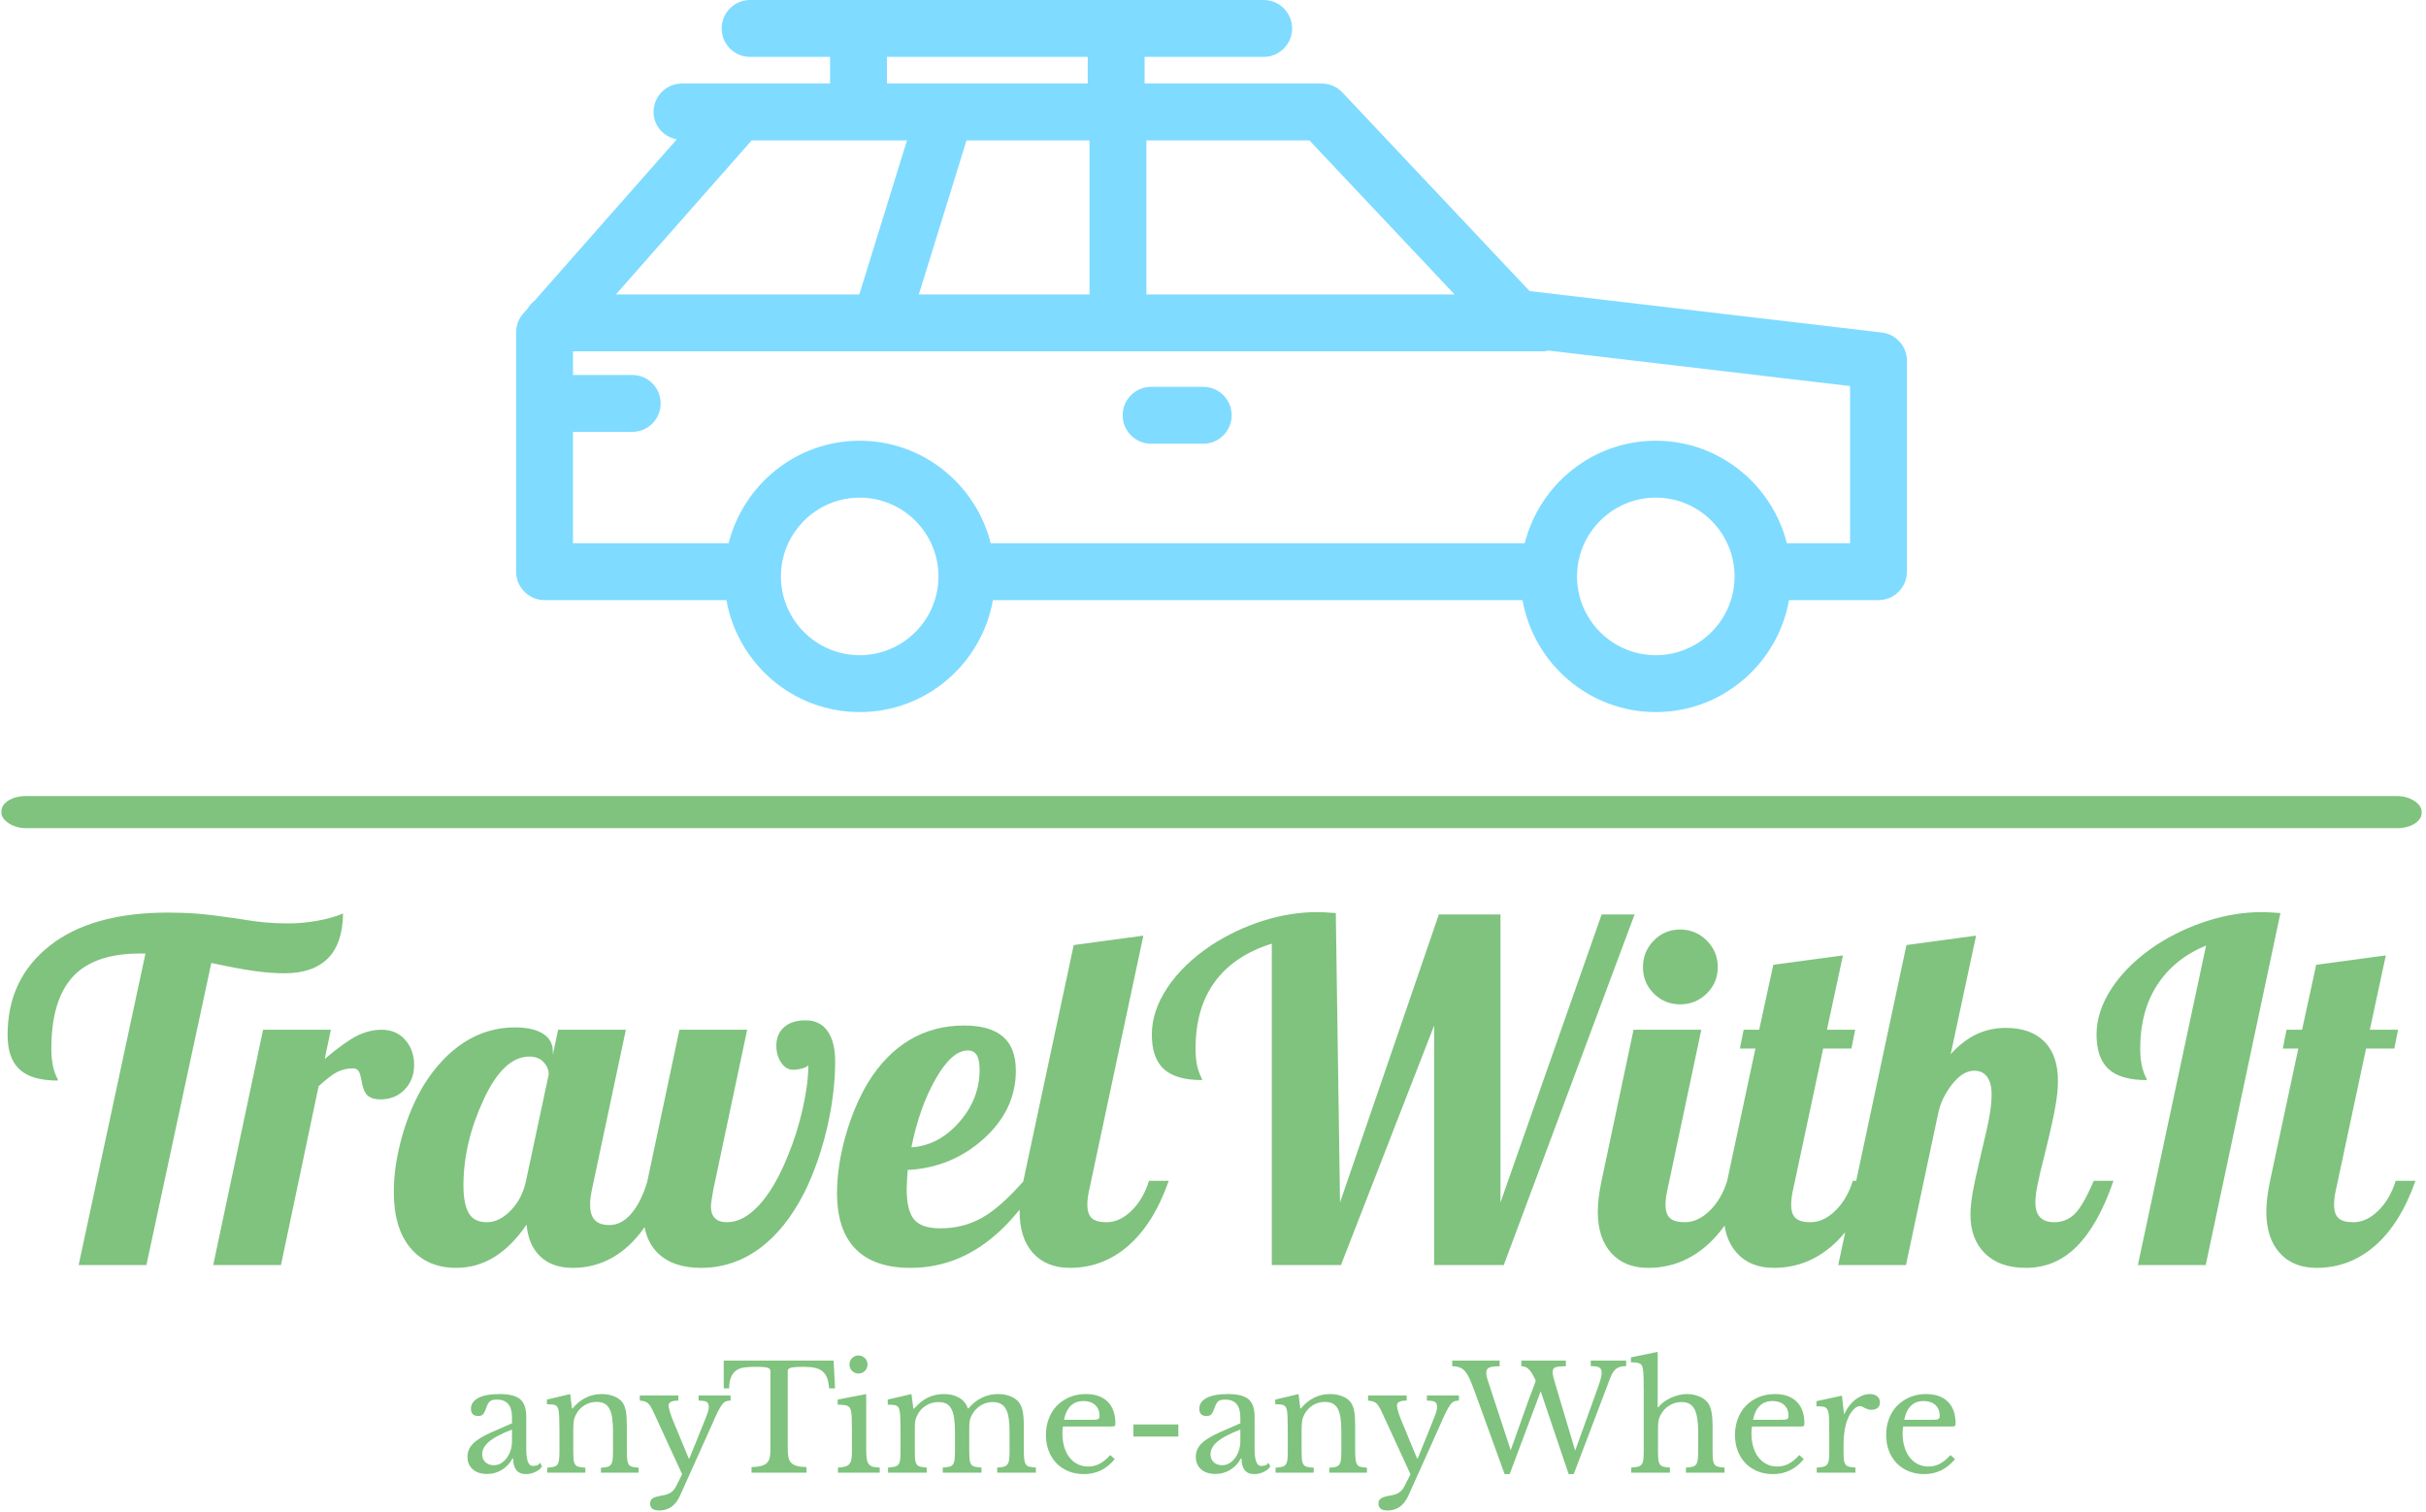 <svg xmlns="http://www.w3.org/2000/svg" version="1.1" xmlns:xlink="http://www.w3.org/1999/xlink" xmlns:svgjs="http://svgjs.dev/svgjs" width="1000" height="623" viewBox="0 0 1000 623"><g transform="matrix(1,0,0,1,-0.606,-0.211)"><svg viewBox="0 0 396 247" data-background-color="#333333" preserveAspectRatio="xMidYMid meet" height="623" width="1000" xmlns="http://www.w3.org/2000/svg" xmlns:xlink="http://www.w3.org/1999/xlink"><g id="tight-bounds" transform="matrix(1,0,0,1,0.24,0.084)"><svg viewBox="0 0 395.52 246.833" height="246.833" width="395.52"><g><svg viewBox="0 0 397.498 248.067" height="246.833" width="395.52"><g><rect width="397.498" height="5.269" x="0" y="130.735" fill="#7fc37e" opacity="1" stroke-width="0" stroke="transparent" fill-opacity="1" class="rect-s$-0" data-fill-palette-color="secondary" rx="1%" id="s$-0" data-palette-color="#7fc37e"></rect></g><g transform="matrix(1,0,0,1,0.989,149.796)"><svg viewBox="0 0 395.52 98.27" height="98.27" width="395.52"><g id="textblocktransform"><svg viewBox="0 0 395.52 98.27" height="98.27" width="395.52" id="textblock"><g><svg viewBox="0 0 395.52 58.424" height="58.424" width="395.52"><g transform="matrix(1,0,0,1,0,0)"><svg width="395.52" viewBox="0.3 -37.5 255.87 37.8" height="58.424" data-palette-color="#7fc37e"><path d="M30.15-36.3L30.15-36.3Q31.65-36.3 33.2-36.58 34.75-36.85 35.95-37.35L35.95-37.35Q35.9-34.15 34.33-32.58 32.75-31 29.7-31L29.7-31Q28.25-31 26.48-31.25 24.7-31.5 21.95-32.1L21.95-32.1 15.05 0 7.85 0 14.95-33.1 14.35-33.1Q9.5-33.1 7.23-30.63 4.95-28.15 4.95-23L4.95-23Q4.95-22.05 5.08-21.35 5.2-20.65 5.5-20L5.5-20Q5.6-19.8 5.63-19.73 5.65-19.65 5.65-19.6L5.65-19.6Q2.85-19.6 1.58-20.78 0.3-21.95 0.3-24.45L0.3-24.45Q0.3-30.4 4.78-33.93 9.25-37.45 17.35-37.45L17.35-37.45Q19-37.45 20.53-37.33 22.05-37.2 24.45-36.85L24.45-36.85Q26.55-36.5 27.73-36.4 28.9-36.3 30.15-36.3ZM33.35-19L29.35 0 22.15 0 27.45-25 34.65-25 34-21.9Q36.2-23.75 37.47-24.38 38.75-25 40.05-25L40.05-25Q41.6-25 42.55-23.93 43.5-22.85 43.5-21.25L43.5-21.25Q43.5-19.7 42.5-18.65 41.5-17.6 39.9-17.6L39.9-17.6Q39.05-17.6 38.57-18 38.1-18.4 37.9-19.65L37.9-19.65Q37.75-20.45 37.55-20.68 37.35-20.9 37-20.9L37-20.9Q36.15-20.9 35.4-20.55 34.65-20.2 33.35-19L33.35-19ZM58.24-22.7L58.24-22.7 58.24-22.35 58.8-25 66-25 62.39-8Q62.3-7.55 62.24-7.18 62.2-6.8 62.2-6.4L62.2-6.4Q62.2-5.3 62.7-4.78 63.2-4.25 64.25-4.25L64.25-4.25Q65.55-4.25 66.59-5.48 67.64-6.7 68.3-8.95L68.3-8.95 70.39-8.95Q68.8-4.35 66.25-2.02 63.7 0.3 60.34 0.3L60.34 0.3Q58.19 0.3 56.92-0.9 55.64-2.1 55.45-4.3L55.45-4.3Q53.89-2 52.02-0.85 50.14 0.3 47.99 0.3L47.99 0.3Q44.89 0.3 43.12-1.8 41.34-3.9 41.34-7.75L41.34-7.75Q41.34-10.55 42.2-13.6 43.04-16.65 44.54-19.15L44.54-19.15Q46.39-22.1 48.84-23.68 51.3-25.25 54.2-25.25L54.2-25.25Q56.14-25.25 57.2-24.58 58.24-23.9 58.24-22.7ZM55.39-8.95L57.8-20.25Q57.8-21 57.24-21.58 56.7-22.15 55.74-22.15L55.74-22.15Q52.99-22.15 50.87-17.55 48.74-12.95 48.74-8.45L48.74-8.45Q48.74-6.5 49.3-5.53 49.84-4.55 51.24-4.55L51.24-4.55Q52.55-4.55 53.77-5.8 54.99-7.05 55.39-8.95L55.39-8.95ZM83.79-20.75L83.79-20.75Q82.99-20.75 82.49-21.53 81.99-22.3 81.99-23.3L81.99-23.3Q81.99-24.55 82.82-25.28 83.64-26 85.09-26L85.09-26Q86.64-26 87.44-24.85 88.24-23.7 88.24-21.65L88.24-21.65Q88.24-18.25 87.37-14.53 86.49-10.8 84.99-7.75L84.99-7.75Q82.99-3.8 80.19-1.75 77.39 0.3 73.99 0.3L73.99 0.3Q71.04 0.3 69.44-1.23 67.84-2.75 67.84-5.6L67.84-5.6Q67.84-6.15 67.92-6.78 67.99-7.4 68.09-8L68.09-8 71.69-25 78.89-25 75.29-8Q75.19-7.45 75.12-6.98 75.04-6.5 75.04-6.2L75.04-6.2Q75.04-5.4 75.47-4.98 75.89-4.55 76.74-4.55L76.74-4.55Q78.49-4.55 80.17-6.38 81.84-8.2 83.19-11.55L83.19-11.55Q84.19-13.95 84.79-16.6 85.39-19.25 85.39-21.25L85.39-21.25Q85.29-21.05 84.77-20.9 84.24-20.75 83.79-20.75ZM107.44-20.65L107.44-20.65Q107.44-16.5 104.04-13.43 100.64-10.35 95.94-10.1L95.94-10.1Q95.89-9.25 95.87-8.83 95.84-8.4 95.84-8.1L95.84-8.1Q95.84-5.8 96.62-4.85 97.39-3.9 99.44-3.9L99.44-3.9Q101.79-3.9 103.77-4.98 105.74-6.05 108.29-8.95L108.29-8.95 109.99-8.95Q107.09-4.25 103.69-1.98 100.29 0.3 96.24 0.3L96.24 0.3Q92.39 0.3 90.42-1.7 88.44-3.7 88.44-7.65L88.44-7.65Q88.44-10.5 89.34-13.7 90.24-16.9 91.74-19.4L91.74-19.4Q93.59-22.4 96.17-23.93 98.74-25.45 101.94-25.45L101.94-25.45Q104.69-25.45 106.06-24.28 107.44-23.1 107.44-20.65ZM102.34-22.8L102.34-22.8Q100.64-22.8 98.92-19.78 97.19-16.75 96.34-12.5L96.34-12.5Q99.24-12.7 101.42-15.18 103.59-17.65 103.59-20.75L103.59-20.75Q103.59-21.8 103.29-22.3 102.99-22.8 102.34-22.8ZM107.84-5.7L107.84-5.7Q107.84-6.35 107.94-7.18 108.04-8 108.24-8.95L108.24-8.95 113.59-34 120.99-35 115.24-8Q115.14-7.55 115.09-7.18 115.04-6.8 115.04-6.4L115.04-6.4Q115.04-5.4 115.51-4.98 115.99-4.55 117.09-4.55L117.09-4.55Q118.49-4.55 119.74-5.78 120.99-7 121.59-8.95L121.59-8.95 123.69-8.95Q122.09-4.4 119.39-2.05 116.69 0.3 113.19 0.3L113.19 0.3Q110.69 0.3 109.26-1.28 107.84-2.85 107.84-5.7ZM128.24-34L128.24-34Q130.78-35.65 133.71-36.58 136.64-37.5 139.44-37.5L139.44-37.5Q139.78-37.5 140.21-37.48 140.64-37.45 141.44-37.4L141.44-37.4 141.89-6.65 152.39-37.25 158.94-37.25 158.94-6.65 169.69-37.25 173.19-37.25 159.29 0 151.89 0 151.89-25.45 141.99 0 134.64 0 134.64-34.15Q130.64-32.9 128.59-30.1 126.54-27.3 126.54-23.05L126.54-23.05Q126.54-22.1 126.66-21.4 126.79-20.7 127.09-20.05L127.09-20.05Q127.19-19.85 127.21-19.78 127.24-19.7 127.24-19.65L127.24-19.65Q124.44-19.65 123.16-20.83 121.89-22 121.89-24.5L121.89-24.5Q121.89-27 123.56-29.5 125.24-32 128.24-34ZM182.03-31.65L182.03-31.65Q182.03-30 180.86-28.85 179.68-27.7 178.03-27.7L178.03-27.7Q176.38-27.7 175.23-28.85 174.08-30 174.08-31.65L174.08-31.65Q174.08-33.3 175.23-34.48 176.38-35.65 178.03-35.65L178.03-35.65Q179.68-35.65 180.86-34.48 182.03-33.3 182.03-31.65ZM169.28-5.7L169.28-5.7Q169.28-6.35 169.38-7.18 169.48-8 169.68-8.95L169.68-8.95 173.08-25 180.28-25 176.68-8Q176.58-7.55 176.53-7.18 176.48-6.8 176.48-6.4L176.48-6.4Q176.48-5.4 176.96-4.98 177.43-4.55 178.53-4.55L178.53-4.55Q179.93-4.55 181.18-5.78 182.43-7 183.03-8.95L183.03-8.95 185.13-8.95Q183.53-4.4 180.83-2.05 178.13 0.3 174.63 0.3L174.63 0.3Q172.13 0.3 170.71-1.28 169.28-2.85 169.28-5.7ZM184.38-23L184.78-25 186.43-25 187.93-31.9 195.33-32.9 193.63-25 196.63-25 196.23-23 193.23-23 190.03-8Q189.93-7.55 189.88-7.18 189.83-6.8 189.83-6.4L189.83-6.4Q189.83-5.4 190.31-4.98 190.78-4.55 191.88-4.55L191.88-4.55Q193.28-4.55 194.53-5.78 195.78-7 196.38-8.95L196.38-8.95 198.48-8.95Q196.88-4.4 194.18-2.05 191.48 0.3 187.98 0.3L187.98 0.3Q185.48 0.3 184.06-1.28 182.63-2.85 182.63-5.7L182.63-5.7Q182.63-6.35 182.73-7.18 182.83-8 183.03-8.95L183.03-8.95 186.03-23 184.38-23ZM208.88-5.35L208.88-5.35Q208.88-6.25 209.1-7.6 209.33-8.95 210.03-11.9L210.03-11.9Q210.73-14.75 210.93-16 211.13-17.25 211.13-18.1L211.13-18.1Q211.13-19.35 210.65-20 210.18-20.65 209.28-20.65L209.28-20.65Q208.08-20.65 206.95-19.23 205.83-17.8 205.48-16.25L205.48-16.25 202.03 0 194.83 0 202.08-34 209.48-35 206.78-22.4Q208.03-23.8 209.48-24.5 210.93-25.2 212.63-25.2L212.63-25.2Q215.28-25.2 216.73-23.75 218.18-22.3 218.18-19.55L218.18-19.55Q218.18-18.4 217.9-16.82 217.63-15.25 216.83-12L216.83-12Q216.18-9.45 215.98-8.4 215.78-7.35 215.78-6.65L215.78-6.65Q215.78-5.6 216.28-5.08 216.78-4.55 217.78-4.55L217.78-4.55Q219.03-4.55 219.93-5.4 220.83-6.25 221.98-8.95L221.98-8.95 224.08-8.95Q222.48-4.3 220.2-2 217.93 0.3 214.78 0.3L214.78 0.3Q211.98 0.3 210.43-1.23 208.88-2.75 208.88-5.35ZM228.63-34L228.63-34Q231.17-35.65 234.1-36.58 237.03-37.5 239.82-37.5L239.82-37.5Q240.17-37.5 240.6-37.48 241.03-37.45 241.82-37.4L241.82-37.4 233.88 0 226.67 0 233.92-33.95Q230.53-32.55 228.72-29.75 226.92-26.95 226.92-23.05L226.92-23.05Q226.92-22.1 227.05-21.4 227.17-20.7 227.47-20.05L227.47-20.05Q227.57-19.85 227.6-19.78 227.63-19.7 227.63-19.65L227.63-19.65Q224.82-19.65 223.55-20.83 222.28-22 222.28-24.5L222.28-24.5Q222.28-27 223.95-29.5 225.63-32 228.63-34ZM242.07-23L242.47-25 244.12-25 245.62-31.9 253.02-32.9 251.32-25 254.32-25 253.92-23 250.92-23 247.72-8Q247.62-7.55 247.57-7.18 247.52-6.8 247.52-6.4L247.52-6.4Q247.52-5.4 248-4.98 248.47-4.55 249.57-4.55L249.57-4.55Q250.97-4.55 252.22-5.78 253.47-7 254.07-8.95L254.07-8.95 256.17-8.95Q254.57-4.4 251.87-2.05 249.17 0.3 245.67 0.3L245.67 0.3Q243.17 0.3 241.75-1.28 240.32-2.85 240.32-5.7L240.32-5.7Q240.32-6.35 240.42-7.18 240.52-8 240.72-8.95L240.72-8.95 243.72-23 242.07-23Z" opacity="1" transform="matrix(1,0,0,1,0,0)" fill="#7fc37e" class="undefined-text-0" data-fill-palette-color="primary" id="text-0"></path></svg></g></svg></g><g transform="matrix(1,0,0,1,75.544,72.216)"><svg viewBox="0 0 244.431 26.054" height="26.054" width="244.431"><g transform="matrix(1,0,0,1,0,0)"><svg width="244.431" viewBox="2.15 -41.5 511.26 54.5" height="26.054" data-palette-color="#7fc37e"><path d="M17.45-10.85L17.45-14.8Q14.6-13.7 12.63-12.65 10.65-11.6 9.45-10.55 8.25-9.5 7.73-8.45 7.2-7.4 7.2-6.3L7.2-6.3Q7.2-4.65 8.3-3.6 9.4-2.55 11.2-2.55L11.2-2.55Q12.5-2.55 13.63-3.2 14.75-3.85 15.6-4.98 16.45-6.1 16.95-7.63 17.45-9.15 17.45-10.85L17.45-10.85ZM10.25-13.8L17.45-16.95 17.45-19Q17.45-25.1 12.25-25.1L12.25-25.1Q11.4-25.1 10.8-24.95 10.2-24.8 9.8-24.45 9.4-24.1 9.08-23.45 8.75-22.8 8.45-21.85L8.45-21.85Q7.9-20.4 7.38-19.93 6.85-19.45 5.85-19.45L5.85-19.45Q3.35-19.45 3.35-21.95L3.35-21.95Q3.35-24.35 5.9-25.68 8.45-27 13.15-27L13.15-27Q18.15-27 20.25-25.23 22.35-23.45 22.35-19.2L22.35-19.2 22.35-8Q22.35-2.3 24.6-2.3L24.6-2.3Q25.3-2.3 25.95-2.48 26.6-2.65 27.05-3.4L27.05-3.4 27.75-2.2Q27.15-1.05 25.55-0.28 23.95 0.5 22.2 0.5L22.2 0.5Q20 0.5 18.93-0.9 17.85-2.3 17.85-4.85L17.85-4.85 17.6-4.85Q16.3-2.4 14-0.98 11.7 0.45 8.9 0.45L8.9 0.45Q5.75 0.45 3.95-1.15 2.15-2.75 2.15-5.45L2.15-5.45Q2.15-6.65 2.58-7.75 3-8.85 3.95-9.85 4.9-10.85 6.45-11.83 8-12.8 10.25-13.8L10.25-13.8ZM38.5-14.55L38.5-7.85Q38.5-5.8 38.6-4.63 38.7-3.45 39.12-2.83 39.55-2.2 40.37-2 41.2-1.8 42.65-1.7L42.65-1.7 42.65 0 29.55 0 29.55-1.7Q30.95-1.8 31.77-2 32.6-2.2 33.05-2.8 33.5-3.4 33.62-4.5 33.75-5.6 33.75-7.5L33.75-7.5 33.75-14.15Q33.75-20.1 33.45-21.4L33.45-21.4Q33.3-22.05 33.07-22.48 32.85-22.9 32.4-23.13 31.95-23.35 31.25-23.43 30.55-23.5 29.45-23.5L29.45-23.5 29.45-25.1 37.45-27 38.05-22.05 38.25-22.05Q40.15-24.4 42.7-25.7 45.25-27 48.25-27L48.25-27Q50.55-27 52.45-26.25 54.35-25.5 55.35-24.2L55.35-24.2Q56.2-23.05 56.55-21.23 56.9-19.4 56.9-16.2L56.9-16.2 56.9-7.85Q56.9-5.8 57.02-4.63 57.15-3.45 57.55-2.83 57.95-2.2 58.77-2 59.6-1.8 60.95-1.7L60.95-1.7 60.95 0 48 0 48-1.7Q49.4-1.75 50.22-1.98 51.05-2.2 51.47-2.8 51.9-3.4 52.02-4.53 52.15-5.65 52.15-7.5L52.15-7.5 52.15-14.1Q52.15-16.95 51.85-18.9 51.55-20.85 50.87-22.05 50.2-23.25 49.1-23.78 48-24.3 46.45-24.3L46.45-24.3Q44.2-24.3 42.32-23.13 40.45-21.95 39.4-19.9L39.4-19.9Q39.15-19.4 38.97-18.95 38.8-18.5 38.7-17.9 38.6-17.3 38.55-16.53 38.5-15.75 38.5-14.55L38.5-14.55ZM86.1-16.4L75.2 7.85Q72.9 13 68.05 13L68.05 13Q64.9 13 64.9 10.65L64.9 10.65Q64.9 9.4 65.77 8.83 66.65 8.25 69 7.85L69 7.85Q70.05 7.7 70.8 7.43 71.55 7.15 72.15 6.73 72.75 6.3 73.22 5.65 73.7 5 74.15 4.05L74.15 4.05 75.9 0.55 66.3-20.3Q65.65-21.7 65.17-22.53 64.7-23.35 64.17-23.83 63.65-24.3 63-24.48 62.35-24.65 61.35-24.75L61.35-24.75 61.35-26.5 74.6-26.5 74.6-24.75Q71.25-24.75 71.25-23.1L71.25-23.1Q71.25-22.45 71.65-21.05 72.05-19.65 72.65-18.2L72.65-18.2 78.15-4.9 78.4-4.9 82.95-16.15Q83.6-17.8 84.02-18.85 84.45-19.9 84.67-20.58 84.9-21.25 84.97-21.7 85.05-22.15 85.05-22.55L85.05-22.55Q85.05-23.85 84.32-24.3 83.6-24.75 81.55-24.75L81.55-24.75 81.55-26.5 92.55-26.5 92.55-24.75Q91.6-24.75 90.95-24.5 90.3-24.25 89.62-23.38 88.95-22.5 88.12-20.85 87.3-19.2 86.1-16.4L86.1-16.4ZM127.94-38.5L128.44-28.95 126.39-28.95Q126.24-31.1 125.69-32.55 125.14-34 124.12-34.83 123.09-35.65 121.54-36 119.99-36.35 117.84-36.35L117.84-36.35Q115.99-36.35 114.87-36.27 113.74-36.2 113.14-36 112.54-35.8 112.37-35.52 112.19-35.25 112.19-34.8L112.19-34.8 112.19-8.05Q112.19-6.45 112.42-5.3 112.64-4.15 113.32-3.43 113.99-2.7 115.27-2.33 116.54-1.95 118.64-1.9L118.64-1.9 118.64 0 99.74 0 99.74-1.9Q101.84-1.95 103.14-2.33 104.44-2.7 105.12-3.43 105.79-4.15 106.02-5.3 106.24-6.45 106.24-8.05L106.24-8.05 106.24-34.8Q106.24-35.25 106.07-35.52 105.89-35.8 105.37-36 104.84-36.2 103.89-36.27 102.94-36.35 101.34-36.35L101.34-36.35Q99.39-36.35 97.72-36.2 96.04-36.05 94.82-35.33 93.59-34.6 92.84-33.1 92.09-31.6 92.04-28.95L92.04-28.95 90.19-28.95 90.19-38.5 127.94-38.5ZM139.14-27L139.14-7.95Q139.14-6 139.32-4.83 139.49-3.65 139.99-2.98 140.49-2.3 141.39-2.05 142.29-1.8 143.79-1.75L143.79-1.75 143.79 0 129.44 0 129.44-1.75Q130.94-1.8 131.89-2.08 132.84-2.35 133.37-2.98 133.89-3.6 134.07-4.73 134.24-5.85 134.24-7.6L134.24-7.6 134.24-14Q134.24-16.9 134.17-18.78 134.09-20.65 133.89-21.35L133.89-21.35Q133.64-22.5 132.74-22.93 131.84-23.35 129.34-23.35L129.34-23.35 129.34-25.1 139.14-27ZM133.39-37.15L133.39-37.15Q133.39-38.45 134.29-39.35 135.19-40.25 136.49-40.25L136.49-40.25Q137.79-40.25 138.69-39.35 139.59-38.45 139.59-37.15L139.59-37.15Q139.59-35.85 138.69-34.95 137.79-34.05 136.49-34.05L136.49-34.05Q135.19-34.05 134.29-34.95 133.39-35.85 133.39-37.15ZM155.84-14.35L155.84-8Q155.84-5.9 155.94-4.7 156.04-3.5 156.46-2.88 156.89-2.25 157.69-2.05 158.49-1.85 159.94-1.75L159.94-1.75 159.94 0 146.64 0 146.64-1.75Q148.09-1.85 148.94-2.05 149.79-2.25 150.24-2.85 150.69-3.45 150.81-4.58 150.94-5.7 150.94-7.6L150.94-7.6 150.94-14Q150.94-16.85 150.86-18.75 150.79-20.65 150.59-21.35L150.59-21.35Q150.44-22 150.24-22.38 150.04-22.75 149.59-22.98 149.14-23.2 148.41-23.28 147.69-23.35 146.54-23.35L146.54-23.35 146.54-25.1 154.69-27 155.34-22 155.59-22Q157.84-24.55 160.31-25.78 162.79-27 165.79-27L165.79-27Q168.94-27 171.09-25.73 173.24-24.45 174.09-22.05L174.09-22.05 174.29-22.05Q176.14-24.4 178.79-25.7 181.44-27 184.44-27L184.44-27Q186.79-27 188.71-26.23 190.64-25.45 191.64-24.1L191.64-24.1Q192.54-22.95 192.91-21.08 193.29-19.2 193.29-15.95L193.29-15.95 193.29-8Q193.29-5.95 193.41-4.75 193.54-3.55 193.94-2.9 194.34-2.25 195.16-2.05 195.99-1.85 197.44-1.75L197.44-1.75 197.44 0 184.14 0 184.14-1.75Q185.54-1.8 186.39-2.02 187.24-2.25 187.69-2.88 188.14-3.5 188.26-4.6 188.39-5.7 188.39-7.6L188.39-7.6 188.39-13.9Q188.39-16.75 188.09-18.73 187.79-20.7 187.09-21.93 186.39-23.15 185.26-23.7 184.14-24.25 182.54-24.25L182.54-24.25Q180.34-24.25 178.41-23.03 176.49-21.8 175.39-19.75L175.39-19.75Q175.14-19.25 174.96-18.78 174.79-18.3 174.69-17.73 174.59-17.15 174.56-16.35 174.54-15.55 174.54-14.35L174.54-14.35 174.54-8Q174.54-5.95 174.64-4.75 174.74-3.55 175.16-2.9 175.59-2.25 176.44-2.05 177.29-1.85 178.74-1.75L178.74-1.75 178.74 0 165.44 0 165.44-1.75Q166.84-1.85 167.69-2.05 168.54-2.25 168.96-2.85 169.39-3.45 169.51-4.58 169.64-5.7 169.64-7.6L169.64-7.6 169.64-13.9Q169.64-16.8 169.34-18.78 169.04-20.75 168.36-21.98 167.69-23.2 166.59-23.73 165.49-24.25 163.89-24.25L163.89-24.25Q161.64-24.25 159.66-23.03 157.69-21.8 156.69-19.75L156.69-19.75Q156.44-19.25 156.26-18.78 156.09-18.3 155.99-17.73 155.89-17.15 155.86-16.35 155.84-15.55 155.84-14.35L155.84-14.35ZM222.99-6.05L224.54-4.65Q220.29 0.5 213.99 0.5L213.99 0.5Q211.04 0.5 208.64-0.48 206.24-1.45 204.51-3.23 202.79-5 201.84-7.48 200.89-9.95 200.89-12.95L200.89-12.95Q200.89-16 201.89-18.6 202.89-21.2 204.71-23.05 206.54-24.9 209.06-25.95 211.59-27 214.59-27L214.59-27Q219.44-27 222.09-24.38 224.74-21.75 224.74-16.85L224.74-16.85Q224.74-16.15 224.46-16 224.19-15.85 223.19-15.85L223.19-15.85 206.74-15.85Q206.64-15.45 206.59-14.88 206.54-14.3 206.54-13.6L206.54-13.6Q206.54-11 207.16-8.88 207.79-6.75 208.96-5.25 210.14-3.75 211.76-2.93 213.39-2.1 215.39-2.1L215.39-2.1Q217.49-2.1 219.29-3.03 221.09-3.95 222.99-6.05L222.99-6.05ZM207.09-18.15L216.29-18.15Q217.29-18.15 217.89-18.2 218.49-18.25 218.79-18.4 219.09-18.55 219.19-18.82 219.29-19.1 219.29-19.55L219.29-19.55Q219.29-21.85 217.81-23.23 216.34-24.6 213.79-24.6L213.79-24.6Q208.39-24.6 207.09-18.15L207.09-18.15ZM246.38-12.4L230.93-12.4 230.93-16.55 246.38-16.55 246.38-12.4ZM267.68-10.85L267.68-14.8Q264.83-13.7 262.86-12.65 260.88-11.6 259.68-10.55 258.48-9.5 257.96-8.45 257.43-7.4 257.43-6.3L257.43-6.3Q257.43-4.65 258.53-3.6 259.63-2.55 261.43-2.55L261.43-2.55Q262.73-2.55 263.86-3.2 264.98-3.85 265.83-4.98 266.68-6.1 267.18-7.63 267.68-9.15 267.68-10.85L267.68-10.85ZM260.48-13.8L267.68-16.95 267.68-19Q267.68-25.1 262.48-25.1L262.48-25.1Q261.63-25.1 261.03-24.95 260.43-24.8 260.03-24.45 259.63-24.1 259.31-23.45 258.98-22.8 258.68-21.85L258.68-21.85Q258.13-20.4 257.61-19.93 257.08-19.45 256.08-19.45L256.08-19.45Q253.58-19.45 253.58-21.95L253.58-21.95Q253.58-24.35 256.13-25.68 258.68-27 263.38-27L263.38-27Q268.38-27 270.48-25.23 272.58-23.45 272.58-19.2L272.58-19.2 272.58-8Q272.58-2.3 274.83-2.3L274.83-2.3Q275.53-2.3 276.18-2.48 276.83-2.65 277.28-3.4L277.28-3.4 277.98-2.2Q277.38-1.05 275.78-0.28 274.18 0.5 272.43 0.5L272.43 0.5Q270.23 0.5 269.16-0.9 268.08-2.3 268.08-4.85L268.08-4.85 267.83-4.85Q266.53-2.4 264.23-0.98 261.93 0.45 259.13 0.45L259.13 0.45Q255.98 0.45 254.18-1.15 252.38-2.75 252.38-5.45L252.38-5.45Q252.38-6.65 252.81-7.75 253.23-8.85 254.18-9.85 255.13-10.85 256.68-11.83 258.23-12.8 260.48-13.8L260.48-13.8ZM288.73-14.55L288.73-7.85Q288.73-5.8 288.83-4.63 288.93-3.45 289.35-2.83 289.78-2.2 290.6-2 291.43-1.8 292.88-1.7L292.88-1.7 292.88 0 279.78 0 279.78-1.7Q281.18-1.8 282-2 282.83-2.2 283.28-2.8 283.73-3.4 283.85-4.5 283.98-5.6 283.98-7.5L283.98-7.5 283.98-14.15Q283.98-20.1 283.68-21.4L283.68-21.4Q283.53-22.05 283.3-22.48 283.08-22.9 282.63-23.13 282.18-23.35 281.48-23.43 280.78-23.5 279.68-23.5L279.68-23.5 279.68-25.1 287.68-27 288.28-22.05 288.48-22.05Q290.38-24.4 292.93-25.7 295.48-27 298.48-27L298.48-27Q300.78-27 302.68-26.25 304.58-25.5 305.58-24.2L305.58-24.2Q306.43-23.05 306.78-21.23 307.13-19.4 307.13-16.2L307.13-16.2 307.13-7.85Q307.13-5.8 307.25-4.63 307.38-3.45 307.78-2.83 308.18-2.2 309-2 309.83-1.8 311.18-1.7L311.18-1.7 311.18 0 298.23 0 298.23-1.7Q299.63-1.75 300.45-1.98 301.28-2.2 301.7-2.8 302.13-3.4 302.25-4.53 302.38-5.65 302.38-7.5L302.38-7.5 302.38-14.1Q302.38-16.95 302.08-18.9 301.78-20.85 301.1-22.05 300.43-23.25 299.33-23.78 298.23-24.3 296.68-24.3L296.68-24.3Q294.43-24.3 292.55-23.13 290.68-21.95 289.63-19.9L289.63-19.9Q289.38-19.4 289.2-18.95 289.03-18.5 288.93-17.9 288.83-17.3 288.78-16.53 288.73-15.75 288.73-14.55L288.73-14.55ZM336.33-16.4L325.43 7.85Q323.13 13 318.28 13L318.28 13Q315.13 13 315.13 10.65L315.13 10.65Q315.13 9.4 316 8.83 316.88 8.25 319.23 7.85L319.23 7.85Q320.28 7.7 321.03 7.43 321.78 7.15 322.38 6.73 322.98 6.3 323.45 5.65 323.93 5 324.38 4.05L324.38 4.05 326.13 0.55 316.53-20.3Q315.88-21.7 315.4-22.53 314.93-23.35 314.4-23.83 313.88-24.3 313.23-24.48 312.58-24.65 311.58-24.75L311.58-24.75 311.58-26.5 324.83-26.5 324.83-24.75Q321.48-24.75 321.48-23.1L321.48-23.1Q321.48-22.45 321.88-21.05 322.28-19.65 322.88-18.2L322.88-18.2 328.38-4.9 328.63-4.9 333.18-16.15Q333.83-17.8 334.25-18.85 334.68-19.9 334.9-20.58 335.13-21.25 335.2-21.7 335.28-22.15 335.28-22.55L335.28-22.55Q335.28-23.85 334.55-24.3 333.83-24.75 331.78-24.75L331.78-24.75 331.78-26.5 342.78-26.5 342.78-24.75Q341.83-24.75 341.18-24.5 340.53-24.25 339.85-23.38 339.18-22.5 338.35-20.85 337.53-19.2 336.33-16.4L336.33-16.4ZM376.02-30L382.72-7.55 390.52-29.25Q391.22-31.2 391.52-32.35 391.82-33.5 391.82-34.35L391.82-34.35Q391.82-35.65 391-36.13 390.17-36.6 388.07-36.6L388.07-36.6 388.07-38.5 400.22-38.5 400.22-36.6Q397.92-36.6 396.75-35.65 395.57-34.7 394.77-32.55L394.77-32.55 382.22 0.5 380.47 0.5 370.87-27.95 360.22 0.5 358.47 0.5 348.07-28.2Q347.17-30.6 346.45-32.23 345.72-33.85 344.9-34.8 344.07-35.75 343.02-36.15 341.97-36.55 340.47-36.55L340.47-36.55 340.47-38.5 356.77-38.5 356.77-36.55Q354.22-36.55 353.2-36.1 352.17-35.65 352.17-34.35L352.17-34.35Q352.17-33.7 352.37-32.85 352.57-32 352.97-30.85L352.97-30.85 360.57-7.7 366.72-25Q367.42-26.95 368.1-28.63 368.77-30.3 369.17-31.65L369.17-31.65Q368.47-33.1 367.9-34.05 367.32-35 366.75-35.55 366.17-36.1 365.55-36.33 364.92-36.55 364.22-36.55L364.22-36.55 364.22-38.5 379.52-38.5 379.52-36.55Q378.07-36.55 377.17-36.45 376.27-36.35 375.8-36.13 375.32-35.9 375.15-35.5 374.97-35.1 374.97-34.55L374.97-34.55Q374.97-33.8 375.25-32.73 375.52-31.65 376.02-30L376.02-30ZM411.17-14.35L411.17-7.95Q411.17-5.9 411.27-4.7 411.37-3.5 411.8-2.88 412.22-2.25 413.02-2.05 413.82-1.85 415.27-1.75L415.27-1.75 415.27 0 401.97 0 401.97-1.75Q403.42-1.85 404.27-2.05 405.12-2.25 405.57-2.85 406.02-3.45 406.15-4.58 406.27-5.7 406.27-7.6L406.27-7.6 406.27-28.55Q406.27-31.5 406.2-33.25 406.12-35 405.92-35.9L405.92-35.9Q405.82-36.5 405.6-36.88 405.37-37.25 404.92-37.48 404.47-37.7 403.72-37.8 402.97-37.9 401.87-37.9L401.87-37.9 401.87-39.6 411.07-41.5 411.07-22.45 411.27-22.45Q412.02-23.45 413.15-24.28 414.27-25.1 415.57-25.7 416.87-26.3 418.3-26.65 419.72-27 421.07-27L421.07-27Q423.37-27 425.3-26.2 427.22-25.4 428.27-24.05L428.27-24.05Q429.12-22.9 429.52-21.03 429.92-19.15 429.92-15.95L429.92-15.95 429.92-7.95Q429.92-5.9 430.02-4.73 430.12-3.55 430.55-2.9 430.97-2.25 431.77-2.05 432.57-1.85 434.02-1.75L434.02-1.75 434.02 0 420.77 0 420.77-1.75Q422.17-1.8 423.02-2.02 423.87-2.25 424.3-2.85 424.72-3.45 424.85-4.58 424.97-5.7 424.97-7.6L424.97-7.6 424.97-13.9Q424.97-19.5 423.67-21.88 422.37-24.25 419.32-24.25L419.32-24.25Q416.97-24.25 415.05-23.05 413.12-21.85 412.02-19.75L412.02-19.75Q411.77-19.2 411.6-18.73 411.42-18.25 411.32-17.65 411.22-17.05 411.2-16.28 411.17-15.5 411.17-14.35L411.17-14.35ZM459.72-6.05L461.27-4.65Q457.02 0.5 450.72 0.5L450.72 0.5Q447.77 0.5 445.37-0.48 442.97-1.45 441.24-3.23 439.52-5 438.57-7.48 437.62-9.95 437.62-12.95L437.62-12.95Q437.62-16 438.62-18.6 439.62-21.2 441.44-23.05 443.27-24.9 445.79-25.95 448.32-27 451.32-27L451.32-27Q456.17-27 458.82-24.38 461.47-21.75 461.47-16.85L461.47-16.85Q461.47-16.15 461.19-16 460.92-15.85 459.92-15.85L459.92-15.85 443.47-15.85Q443.37-15.45 443.32-14.88 443.27-14.3 443.27-13.6L443.27-13.6Q443.27-11 443.89-8.88 444.52-6.75 445.69-5.25 446.87-3.75 448.49-2.93 450.12-2.1 452.12-2.1L452.12-2.1Q454.22-2.1 456.02-3.03 457.82-3.95 459.72-6.05L459.72-6.05ZM443.82-18.15L453.02-18.15Q454.02-18.15 454.62-18.2 455.22-18.25 455.52-18.4 455.82-18.55 455.92-18.82 456.02-19.1 456.02-19.55L456.02-19.55Q456.02-21.85 454.54-23.23 453.07-24.6 450.52-24.6L450.52-24.6Q445.12-24.6 443.82-18.15L443.82-18.15ZM474.92-9.65L474.92-7.95Q474.92-5.9 475.01-4.7 475.12-3.5 475.54-2.88 475.96-2.25 476.76-2.05 477.56-1.85 479.01-1.75L479.01-1.75 479.01 0 465.71 0 465.71-1.75Q467.17-1.8 468.01-2.02 468.87-2.25 469.31-2.85 469.76-3.45 469.89-4.58 470.01-5.7 470.01-7.6L470.01-7.6 470.01-13.45Q470.01-16.85 469.94-18.75 469.87-20.65 469.44-21.55 469.01-22.45 468.12-22.63 467.21-22.8 465.62-22.8L465.62-22.8 465.62-24.55 474.37-26.45 475.06-20.25 475.26-20.25Q475.92-21.75 476.89-23 477.87-24.25 479.01-25.13 480.17-26 481.42-26.5 482.67-27 483.96-27L483.96-27Q485.56-27 486.49-26.23 487.42-25.45 487.42-24.15L487.42-24.15Q487.42-22.95 486.67-22.28 485.92-21.6 484.51-21.6L484.51-21.6Q483.71-21.6 483.17-21.8 482.62-22 482.19-22.23 481.76-22.45 481.39-22.65 481.01-22.85 480.56-22.85L480.56-22.85Q479.21-22.85 477.87-21.13 476.51-19.4 475.76-16.75L475.76-16.75Q475.37-15.3 475.14-13.48 474.92-11.65 474.92-9.65L474.92-9.65ZM511.66-6.05L513.21-4.65Q508.96 0.5 502.66 0.5L502.66 0.5Q499.71 0.5 497.31-0.48 494.91-1.45 493.19-3.23 491.46-5 490.51-7.48 489.56-9.95 489.56-12.95L489.56-12.95Q489.56-16 490.56-18.6 491.56-21.2 493.39-23.05 495.21-24.9 497.74-25.95 500.26-27 503.26-27L503.26-27Q508.11-27 510.76-24.38 513.41-21.75 513.41-16.85L513.41-16.85Q513.41-16.15 513.14-16 512.86-15.85 511.86-15.85L511.86-15.85 495.41-15.85Q495.31-15.45 495.26-14.88 495.21-14.3 495.21-13.6L495.21-13.6Q495.21-11 495.84-8.88 496.46-6.75 497.64-5.25 498.81-3.75 500.44-2.93 502.06-2.1 504.06-2.1L504.06-2.1Q506.16-2.1 507.96-3.03 509.76-3.95 511.66-6.05L511.66-6.05ZM495.76-18.15L504.96-18.15Q505.96-18.15 506.56-18.2 507.16-18.25 507.46-18.4 507.76-18.55 507.86-18.82 507.96-19.1 507.96-19.55L507.96-19.55Q507.96-21.85 506.49-23.23 505.01-24.6 502.46-24.6L502.46-24.6Q497.06-24.6 495.76-18.15L495.76-18.15Z" opacity="1" transform="matrix(1,0,0,1,0,0)" fill="#7fc37e" class="undefined-text-1" data-fill-palette-color="secondary" id="text-1"></path></svg></g></svg></g></svg></g></svg></g><g transform="matrix(1,0,0,1,76.533,0)"><svg viewBox="0 0 244.431 116.943" height="116.943" width="244.431"><g><svg xmlns="http://www.w3.org/2000/svg" xmlns:xlink="http://www.w3.org/1999/xlink" version="1.1" x="8" y="0" viewBox="5 29.665 90.388 46.273" enable-background="new 0 0 100 100" xml:space="preserve" height="116.943" width="228.431" class="icon-icon-0" data-fill-palette-color="accent" id="icon-0"><g fill="#7fdbff" data-fill-palette-color="accent"><path fill="#7fdbff" d="M93.757 51.274l-22.892-2.693L58.699 35.673c-0.349-0.37-0.835-0.58-1.344-0.58h-11.51v-1.732h7.738c1.02 0 1.848-0.827 1.848-1.848s-0.827-1.848-1.848-1.848H20.206c-1.02 0-1.848 0.827-1.848 1.848s0.827 1.848 1.848 1.848h5.197v1.732h-9.624c-1.02 0-1.848 0.827-1.848 1.848 0 0.901 0.658 1.616 1.511 1.78l-9.249 10.49c-0.178 0.139-0.322 0.305-0.44 0.499l-0.291 0.33C5.164 50.377 5 50.811 5 51.262v15.552c0 1.02 0.827 1.848 1.848 1.848h11.82c0.733 4.126 4.326 7.276 8.659 7.276 4.334 0 7.928-3.15 8.66-7.276h34.419c0.733 4.126 4.326 7.276 8.659 7.276 4.334 0 7.928-3.15 8.66-7.276h5.815c1.02 0 1.848-0.827 1.848-1.848V53.109C95.389 52.172 94.688 51.383 93.757 51.274zM65.99 48.798H45.96V38.789h10.597L65.99 48.798zM30.402 38.789l-3.098 10.009h-15.82l8.824-10.009H30.402zM34.27 38.789h7.994v10.009H31.172L34.27 38.789zM29.098 33.361h13.05v1.732h-13.05V33.361zM27.327 72.242c-2.823 0-5.119-2.296-5.119-5.119s2.296-5.12 5.119-5.12 5.12 2.297 5.12 5.12S30.15 72.242 27.327 72.242zM79.066 72.242c-2.823 0-5.119-2.296-5.119-5.119s2.296-5.12 5.119-5.12c2.823 0 5.12 2.297 5.12 5.12S81.889 72.242 79.066 72.242zM91.693 64.966h-4.109c-0.969-3.816-4.404-6.66-8.518-6.66-4.113 0-7.548 2.843-8.517 6.66H35.845c-0.969-3.816-4.404-6.66-8.518-6.66-4.113 0-7.548 2.843-8.517 6.66H8.696v-7.237h3.849c1.02 0 1.848-0.827 1.848-1.848s-0.827-1.848-1.848-1.848H8.696v-1.54h63.133c0.086 0 0.16-0.038 0.243-0.049l19.621 2.308V64.966z" data-fill-palette-color="accent"></path><path fill="#7fdbff" d="M49.655 54.803h-3.388c-1.02 0-1.848 0.827-1.848 1.848 0 1.02 0.827 1.848 1.848 1.848h3.388c1.02 0 1.848-0.827 1.848-1.848C51.503 55.63 50.676 54.803 49.655 54.803z" data-fill-palette-color="accent"></path></g></svg></g></svg></g><g><rect width="0" height="5.269" y="110.674" x="320.964" fill="#7fc37e" data-fill-palette-color="secondary"></rect><rect width="0" height="5.269" y="110.674" x="76.533" fill="#7fc37e" data-fill-palette-color="secondary"></rect></g></svg></g><defs></defs></svg><rect width="395.52" height="246.833" fill="none" stroke="none" visibility="hidden"></rect></g></svg></g></svg>